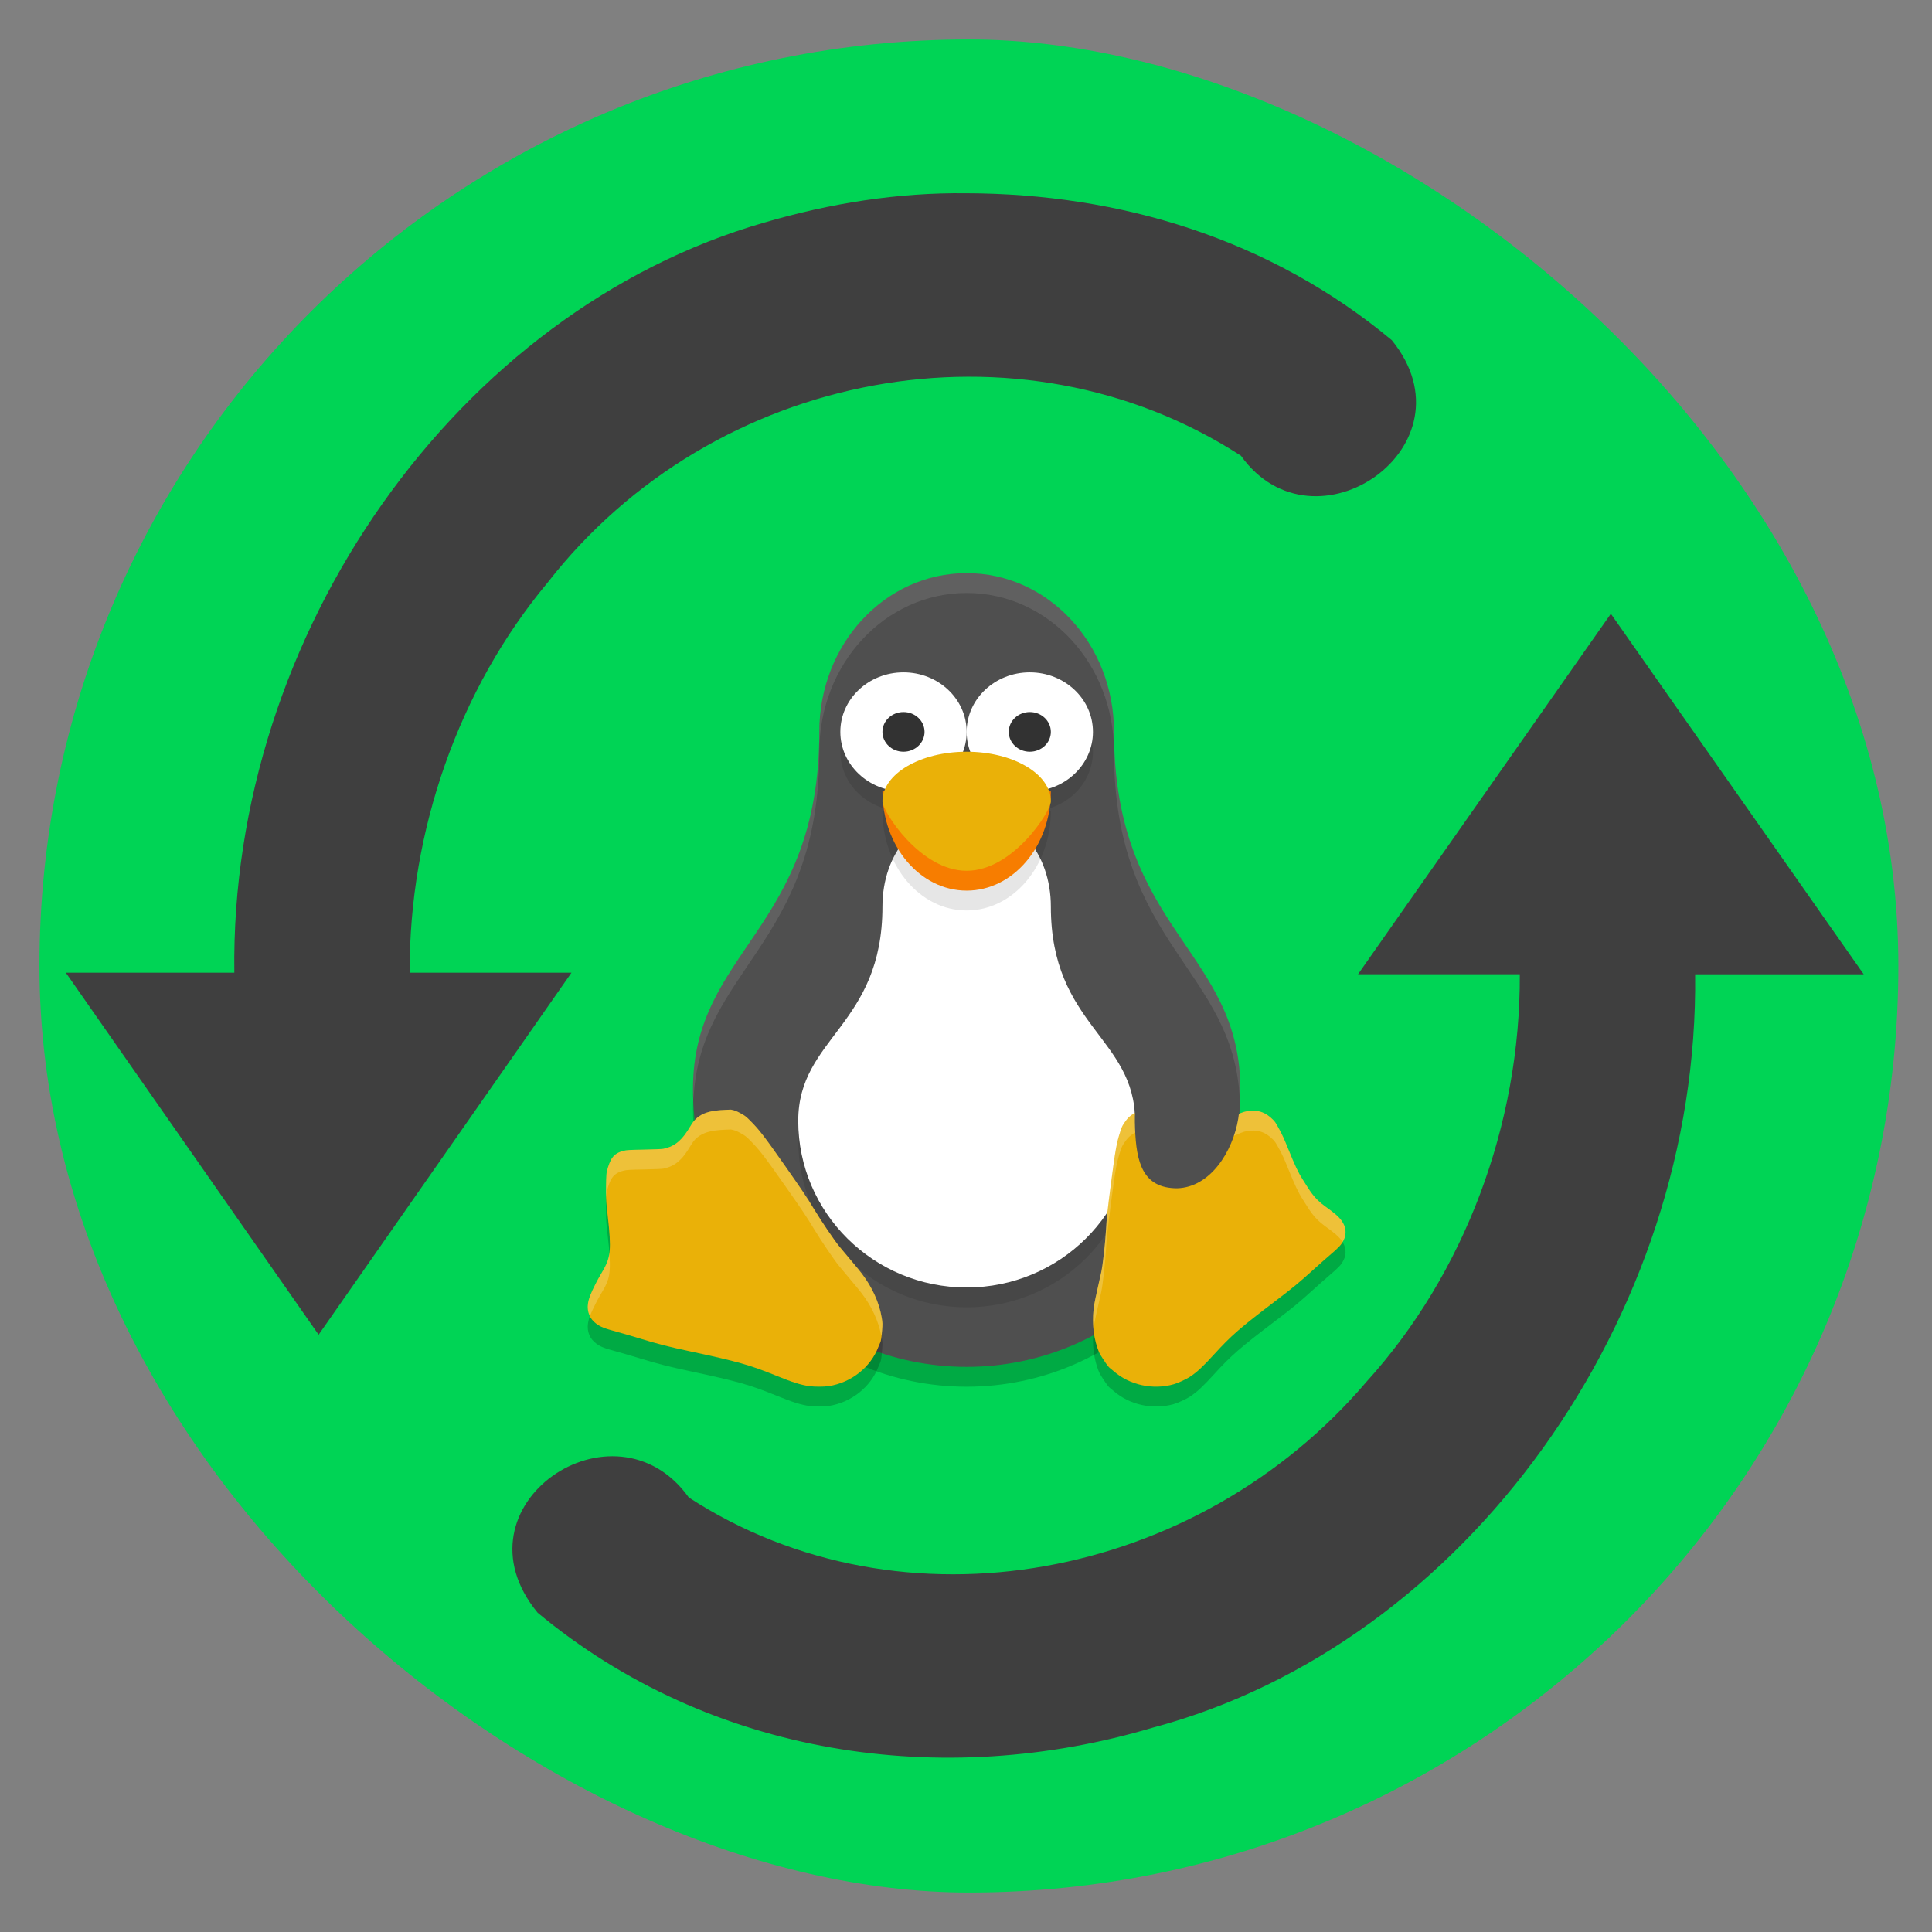 <?xml version="1.0" encoding="UTF-8" standalone="no"?>
<svg
   xmlns:dc="http://purl.org/dc/elements/1.1/"
   xmlns:cc="http://creativecommons.org/ns#"
   xmlns:rdf="http://www.w3.org/1999/02/22-rdf-syntax-ns#"
   xmlns:svg="http://www.w3.org/2000/svg"
   xmlns="http://www.w3.org/2000/svg"
   xmlns:sodipodi="http://sodipodi.sourceforge.net/DTD/sodipodi-0.dtd"
   xmlns:inkscape="http://www.inkscape.org/namespaces/inkscape"
   width="48"
   height="48"
   version="1"
   id="svg12"
   sodipodi:docname="urserver.svg"
   inkscape:version="0.92.2pre0 (973e216, 2017-07-25)">
  <rect width="100%" height="100%" fill="#808080" stroke="none"/>
  <defs
     id="defs16" />
  <sodipodi:namedview
     pagecolor="#ffffff"
     bordercolor="#666666"
     borderopacity="1"
     objecttolerance="10"
     gridtolerance="10"
     guidetolerance="10"
     inkscape:pageopacity="0"
     inkscape:pageshadow="2"
     inkscape:window-width="1360"
     inkscape:window-height="669"
     id="namedview14"
     showgrid="false"
     inkscape:zoom="6.9532167"
     inkscape:cx="18.113119"
     inkscape:cy="17.753973"
     inkscape:window-x="0"
     inkscape:window-y="28"
     inkscape:window-maximized="1"
     inkscape:current-layer="svg12" />
  <rect
     width="46.04"
     height="46.184"
     x="-47.02"
     y="-47.164"
     rx="23.02"
     ry="23.092"
     transform="matrix(0,-1,-1,0,0,0)"
     id="rect2"
     style="fill:#00d455;stroke-width:1.153" />
  <path
     inkscape:connector-curvature="0"
     style="fill:#3f3f3f;stroke-width:1.443"
     d="m 24.005,4.801 c 3.818,0.009 7.55,1.132 10.574,3.651 2.126,2.619 -1.925,5.423 -3.749,2.87 -5.492,-3.553 -13.098,-2.153 -17.23,3.159 -2.198,2.636 -3.437,6.154 -3.422,9.686 h 4.02 L 7.916,33.161 1.635,24.166 H 5.822 C 5.706,15.734 11.378,7.713 18.992,5.529 20.626,5.05 22.309,4.781 24.005,4.801 Z m 16.017,10.449 6.281,8.956 h -4.188 c 0.103,8.533 -5.713,16.644 -13.461,18.713 -5.228,1.561 -11,0.721 -15.296,-2.851 -2.192,-2.662 1.915,-5.44 3.756,-2.863 5.321,3.452 12.633,2.058 16.833,-2.872 2.432,-2.679 3.83,-6.393 3.812,-10.128 h -4.019 l 6.281,-8.956 z"
     id="path8" />
  <g
     transform="matrix(0.523,0,0,0.493,11.464,-482.883)"
     id="g44">
    <path
       style="opacity:0.2"
       d="m 24,1009.362 c -3.878,0 -7,3.568 -7,8 0,10 -6,11 -6,18 0,7.732 5.82,14 13,14 7.18,0 13,-6.268 13,-14 0,-7 -6,-8 -6,-18 0,-4.432 -3.122,-8 -7,-8 z"
       id="path2"
       inkscape:connector-curvature="0" />
    <path
       style="fill:#4f4f4f"
       d="m 24,4 c -3.878,0 -7,3.568 -7,8 0,10 -6,11 -6,18 0,7.732 5.82,14 13,14 7.18,0 13,-6.268 13,-14 0,-7 -6,-8 -6,-18 0,-4.432 -3.122,-8 -7,-8 z"
       transform="translate(0,1004.362)"
       id="path4"
       inkscape:connector-curvature="0" />
    <path
       style="opacity:0.1"
       d="m 24,1021.362 c -2.386,0 -4,2.141 -4,4.8 0,6 -4,6.6 -4,10.8 0,4.639 3.582,8.4 8,8.4 4.418,0 8,-3.761 8,-8.4 0,-4.2 -4,-4.8 -4,-10.8 0,-2.659 -1.614,-4.8 -4,-4.8 z"
       id="path6"
       inkscape:connector-curvature="0" />
    <path
       style="fill:#ffffff"
       d="m 24,1020.362 c -2.386,0 -4,2.141 -4,4.8 0,6 -4,6.6 -4,10.8 0,4.639 3.582,8.4 8,8.4 4.418,0 8,-3.761 8,-8.4 0,-4.2 -4,-4.8 -4,-10.8 0,-2.659 -1.614,-4.8 -4,-4.8 z"
       id="path8-3"
       inkscape:connector-curvature="0" />
    <path
       style="opacity:0.2"
       d="m 16.526,1050.334 c -0.422,-0.067 -0.795,-0.192 -1.612,-0.544 -1.217,-0.524 -1.784,-0.694 -4.012,-1.201 -1.111,-0.253 -1.525,-0.365 -2.489,-0.676 -0.351,-0.113 -0.818,-0.258 -1.039,-0.321 -0.599,-0.172 -0.758,-0.239 -0.977,-0.411 -0.299,-0.235 -0.439,-0.598 -0.385,-1.002 0.034,-0.259 0.125,-0.508 0.375,-1.03 0.334,-0.698 0.604,-0.949 0.655,-1.635 0.03,-0.404 0.005,-0.858 -0.097,-1.804 -0.061,-0.56 -0.075,-0.766 -0.076,-1.122 -9.174e-4,-0.387 0.004,-0.956 0.044,-1.103 0.15,-0.554 0.264,-0.873 0.794,-1.011 0.154,-0.04 0.253,-0.046 0.973,-0.06 0.449,-0.01 0.848,-0.026 0.905,-0.039 0.311,-0.07 0.537,-0.187 0.748,-0.388 0.201,-0.191 0.338,-0.386 0.601,-0.851 0.408,-0.718 1.213,-0.711 1.871,-0.738 0.186,0.039 0.248,0.065 0.453,0.182 0.205,0.118 0.264,0.165 0.442,0.355 0.45,0.478 0.664,0.772 1.673,2.296 0.799,1.208 1.044,1.594 1.366,2.161 0.351,0.618 0.984,1.608 1.218,1.907 0.04,0.051 0.283,0.359 0.541,0.685 0.258,0.326 0.493,0.631 0.524,0.678 0.484,0.673 0.824,1.447 0.945,2.22 0.041,0.269 0.042,0.315 0.019,0.624 -0.029,0.392 -0.054,0.559 -0.096,0.644 -0.017,0.034 -0.055,0.128 -0.083,0.208 -0.37,1.028 -1.292,1.8 -2.361,1.975 -0.227,0.037 -0.678,0.037 -0.919,0 z"
       id="path10"
       inkscape:connector-curvature="0" />
    <path
       style="fill:#eab108"
       d="m 16.526,1049.334 c -0.422,-0.067 -0.795,-0.192 -1.612,-0.544 -1.217,-0.524 -1.784,-0.694 -4.012,-1.201 -1.111,-0.253 -1.525,-0.365 -2.489,-0.676 -0.351,-0.113 -0.818,-0.258 -1.039,-0.321 -0.599,-0.172 -0.758,-0.239 -0.977,-0.411 -0.299,-0.235 -0.439,-0.598 -0.385,-1.002 0.034,-0.259 0.125,-0.508 0.375,-1.03 0.334,-0.698 0.604,-0.949 0.655,-1.635 0.03,-0.404 0.005,-0.858 -0.097,-1.804 -0.061,-0.56 -0.075,-0.766 -0.076,-1.122 -9.174e-4,-0.387 0.004,-0.956 0.044,-1.103 0.15,-0.554 0.264,-0.873 0.794,-1.011 0.154,-0.04 0.253,-0.046 0.973,-0.06 0.449,-0.01 0.848,-0.026 0.905,-0.039 0.311,-0.07 0.537,-0.187 0.748,-0.388 0.201,-0.191 0.338,-0.386 0.601,-0.851 0.408,-0.718 1.213,-0.711 1.871,-0.738 0.186,0.039 0.248,0.065 0.453,0.182 0.205,0.118 0.264,0.165 0.442,0.355 0.45,0.478 0.664,0.772 1.673,2.296 0.799,1.208 1.044,1.594 1.366,2.161 0.351,0.618 0.984,1.608 1.218,1.907 0.04,0.051 0.283,0.359 0.541,0.685 0.258,0.326 0.493,0.631 0.524,0.678 0.484,0.673 0.824,1.447 0.945,2.22 0.041,0.269 0.042,0.315 0.019,0.624 -0.029,0.392 -0.054,0.559 -0.096,0.644 -0.017,0.034 -0.055,0.128 -0.083,0.208 -0.37,1.028 -1.292,1.8 -2.361,1.975 -0.227,0.037 -0.678,0.037 -0.919,0 z"
       id="path12"
       inkscape:connector-curvature="0" />
    <path
       style="opacity:0.2"
       d="m 34.62,1049.853 c 0.331,-0.232 0.595,-0.493 1.142,-1.129 0.813,-0.946 1.224,-1.325 2.906,-2.68 0.839,-0.676 1.144,-0.943 1.832,-1.606 0.251,-0.241 0.587,-0.557 0.748,-0.702 0.437,-0.394 0.544,-0.516 0.657,-0.752 0.155,-0.321 0.119,-0.682 -0.1,-0.997 -0.14,-0.202 -0.323,-0.371 -0.76,-0.702 -0.583,-0.442 -0.75,-0.823 -1.087,-1.374 -0.198,-0.325 -0.372,-0.714 -0.688,-1.546 -0.187,-0.492 -0.264,-0.67 -0.415,-0.968 -0.164,-0.323 -0.198,-0.378 -0.295,-0.484 -0.364,-0.399 -0.769,-0.534 -1.28,-0.427 -0.148,0.031 -0.235,0.067 -0.855,0.357 -0.387,0.179 -0.734,0.333 -0.788,0.346 -0.295,0.072 -0.538,0.068 -0.803,-0.01 -0.253,-0.075 -0.453,0.02 -0.876,-0.259 -0.289,-0.189 -0.599,-0.425 -0.821,-0.487 -0.308,-0.085 -0.307,-0.085 -0.595,-0.053 -0.277,0.034 -0.482,0.114 -0.707,0.29 -0.142,0.111 -0.184,0.158 -0.308,0.341 -0.125,0.185 -0.154,0.248 -0.225,0.481 -0.179,0.587 -0.236,0.922 -0.444,2.615 -0.165,1.342 -0.208,1.767 -0.24,2.374 -0.035,0.662 -0.151,1.753 -0.223,2.101 -0.012,0.059 -0.088,0.418 -0.168,0.798 -0.08,0.38 -0.151,0.733 -0.156,0.785 -0.125,0.764 -0.083,1.552 0.144,2.248 0.081,0.242 0.099,0.28 0.25,0.528 0.192,0.315 0.285,0.444 0.358,0.497 0.029,0.021 0.101,0.084 0.16,0.139 0.755,0.703 1.871,0.961 2.857,0.66 0.209,-0.064 0.594,-0.253 0.783,-0.384 z"
       id="path14"
       inkscape:connector-curvature="0" />
    <path
       style="fill:#eab108"
       d="m 34.62,1048.853 c 0.331,-0.232 0.595,-0.493 1.142,-1.129 0.813,-0.946 1.224,-1.325 2.906,-2.68 0.839,-0.676 1.144,-0.943 1.832,-1.606 0.251,-0.241 0.587,-0.557 0.748,-0.702 0.437,-0.394 0.544,-0.516 0.657,-0.752 0.155,-0.321 0.119,-0.682 -0.1,-0.997 -0.14,-0.202 -0.323,-0.371 -0.76,-0.702 -0.583,-0.442 -0.75,-0.823 -1.087,-1.374 -0.198,-0.325 -0.372,-0.714 -0.688,-1.546 -0.187,-0.492 -0.264,-0.67 -0.415,-0.968 -0.164,-0.323 -0.198,-0.378 -0.295,-0.484 -0.364,-0.399 -0.769,-0.534 -1.28,-0.427 -0.148,0.031 -0.235,0.067 -0.855,0.357 -0.387,0.179 -0.734,0.333 -0.788,0.346 -0.295,0.072 -0.538,0.068 -0.803,-0.01 -0.253,-0.075 -0.453,0.02 -0.876,-0.259 -0.289,-0.189 -0.599,-0.425 -0.821,-0.487 -0.308,-0.085 -0.307,-0.085 -0.595,-0.053 -0.277,0.034 -0.482,0.114 -0.707,0.29 -0.142,0.111 -0.184,0.158 -0.308,0.341 -0.125,0.185 -0.154,0.248 -0.225,0.481 -0.179,0.587 -0.236,0.922 -0.444,2.615 -0.165,1.342 -0.208,1.767 -0.24,2.374 -0.035,0.662 -0.151,1.753 -0.223,2.101 -0.012,0.059 -0.088,0.418 -0.168,0.798 -0.08,0.38 -0.151,0.733 -0.156,0.785 -0.125,0.764 -0.083,1.552 0.144,2.248 0.081,0.242 0.099,0.28 0.25,0.528 0.192,0.315 0.285,0.444 0.358,0.497 0.029,0.021 0.101,0.084 0.16,0.139 0.755,0.703 1.871,0.961 2.857,0.66 0.209,-0.064 0.594,-0.253 0.783,-0.384 z"
       id="path16"
       inkscape:connector-curvature="0" />
    <circle
       style="opacity:0.1"
       cx="21"
       cy="1017.362"
       r="3"
       id="circle18" />
    <circle
       style="fill:#ffffff"
       cx="21"
       cy="1016.362"
       r="3"
       id="circle20" />
    <circle
       style="fill:#323232"
       cx="21"
       cy="1016.362"
       r="1"
       id="circle22" />
    <circle
       style="opacity:0.1"
       cx="27"
       cy="1017.362"
       r="3"
       id="circle24" />
    <circle
       style="fill:#ffffff"
       cx="27"
       cy="1016.362"
       r="3"
       id="circle26" />
    <path
       style="opacity:0.1"
       d="m 28,1020.362 c 0,2.761 -1.791,5 -4,5 -2.209,0 -4,-2.239 -4,-5 z"
       id="path28"
       inkscape:connector-curvature="0" />
    <path
       style="fill:#f77d00"
       d="m 28,1019.362 c 0,2.761 -1.791,5 -4,5 -2.209,0 -4,-2.239 -4,-5 z"
       id="path30"
       inkscape:connector-curvature="0" />
    <circle
       style="fill:#323232"
       cx="27"
       cy="1016.362"
       r="1"
       id="circle32" />
    <path
       style="fill:#eab108"
       d="m 28,1019.862 c 0,0.5 -1.791,3.5 -4,3.5 -2.209,0 -4,-3 -4,-3.5 0,-1.381 1.791,-2.5 4,-2.5 2.209,0 4,1.119 4,2.5 z"
       id="path34"
       inkscape:connector-curvature="0" />
    <path
       style="opacity:0.2;fill:#ffffff"
       d="m 32.832,31.002 c -0.074,-0.007 -0.147,0.002 -0.291,0.018 -0.277,0.034 -0.481,0.113 -0.707,0.289 -0.142,0.111 -0.183,0.159 -0.307,0.342 -0.125,0.185 -0.155,0.247 -0.227,0.48 -0.179,0.587 -0.235,0.924 -0.443,2.617 -0.165,1.342 -0.208,1.765 -0.24,2.373 -0.035,0.662 -0.151,1.754 -0.223,2.102 -0.012,0.059 -0.088,0.417 -0.168,0.797 -0.08,0.38 -0.152,0.733 -0.158,0.785 -0.073,0.446 -0.079,0.899 -0.035,1.338 0.011,-0.113 0.017,-0.226 0.035,-0.338 0.006,-0.052 0.078,-0.405 0.158,-0.785 0.08,-0.38 0.156,-0.738 0.168,-0.797 0.072,-0.348 0.187,-1.44 0.223,-2.102 0.032,-0.608 0.075,-1.031 0.24,-2.373 0.208,-1.693 0.264,-2.031 0.443,-2.617 0.071,-0.233 0.102,-0.296 0.227,-0.48 0.124,-0.183 0.164,-0.231 0.307,-0.342 0.226,-0.176 0.43,-0.255 0.707,-0.289 0.288,-0.032 0.287,-0.032 0.596,0.053 0.222,0.061 0.533,0.297 0.822,0.486 0.422,0.279 0.622,0.185 0.875,0.26 0.265,0.078 0.508,0.082 0.803,0.01 0.055,-0.013 0.402,-0.166 0.789,-0.346 0.62,-0.29 0.707,-0.326 0.855,-0.357 0.511,-0.107 0.915,0.027 1.279,0.426 0.097,0.106 0.13,0.162 0.295,0.484 0.152,0.298 0.229,0.476 0.416,0.969 0.317,0.832 0.489,1.22 0.688,1.545 0.337,0.551 0.505,0.933 1.088,1.375 0.436,0.331 0.62,0.5 0.76,0.701 0.018,0.026 0.027,0.055 0.043,0.082 0.016,-0.028 0.042,-0.052 0.057,-0.084 0.155,-0.321 0.119,-0.683 -0.1,-0.998 -0.14,-0.202 -0.324,-0.37 -0.76,-0.701 -0.583,-0.442 -0.751,-0.824 -1.088,-1.375 -0.198,-0.325 -0.371,-0.713 -0.688,-1.545 -0.187,-0.492 -0.264,-0.671 -0.416,-0.969 -0.164,-0.323 -0.198,-0.378 -0.295,-0.484 C 38.196,31.152 37.792,31.018 37.281,31.125 c -0.148,0.031 -0.235,0.067 -0.855,0.357 -0.387,0.179 -0.734,0.333 -0.789,0.346 -0.295,0.072 -0.537,0.068 -0.803,-0.01 -0.253,-0.075 -0.453,0.019 -0.875,-0.26 -0.289,-0.189 -0.6,-0.425 -0.822,-0.486 -0.154,-0.043 -0.23,-0.064 -0.305,-0.07 z"
       transform="translate(0,1004.362)"
       id="path36"
       inkscape:connector-curvature="0" />
    <path
       style="fill:#4f4f4f"
       d="m 34,1039.362 c -1.657,0 -1.939,-1.344 -2,-3 -0.066,-1.806 0.116,-2.851 3,-3 3.238,-1.232 2.164,5.904 -1,6 z"
       id="path38"
       inkscape:connector-curvature="0" />
    <path
       style="opacity:0.1;fill:#ffffff"
       d="m 24,4 c -3.878,0 -7,3.568 -7,8 0,10 -6,11 -6,18 0,0.181 0.019,0.356 0.025,0.535 C 11.292,23.964 17,22.767 17,13 c 0,-4.432 3.122,-8 7,-8 3.878,0 7,3.568 7,8 0,9.767 5.708,10.964 5.975,17.535 C 36.981,30.356 37,30.181 37,30 37,23 31,22 31,12 31,7.568 27.878,4 24,4 Z"
       transform="translate(0,1004.362)"
       id="path40"
       inkscape:connector-curvature="0" />
    <path
       style="opacity:0.2;fill:#ffffff"
       d="m 12.805,31.037 c -0.658,0.027 -1.463,0.018 -1.871,0.736 -0.262,0.465 -0.399,0.661 -0.6,0.852 -0.211,0.201 -0.437,0.317 -0.748,0.387 -0.058,0.013 -0.458,0.029 -0.906,0.039 -0.721,0.014 -0.819,0.021 -0.973,0.061 -0.531,0.138 -0.645,0.458 -0.795,1.012 -0.04,0.147 -0.044,0.715 -0.043,1.102 1.889e-4,0.076 0.014,0.171 0.016,0.238 0.007,-0.139 0.013,-0.286 0.027,-0.34 0.15,-0.554 0.264,-0.874 0.795,-1.012 0.154,-0.04 0.252,-0.047 0.973,-0.061 0.449,-0.01 0.849,-0.026 0.906,-0.039 0.311,-0.07 0.537,-0.186 0.748,-0.387 0.201,-0.191 0.337,-0.386 0.6,-0.852 0.408,-0.718 1.214,-0.71 1.871,-0.736 0.186,0.039 0.249,0.065 0.453,0.182 0.205,0.118 0.263,0.164 0.441,0.354 0.45,0.478 0.665,0.773 1.674,2.297 0.799,1.208 1.043,1.595 1.365,2.162 0.351,0.618 0.984,1.607 1.219,1.906 0.04,0.051 0.283,0.36 0.541,0.686 0.258,0.326 0.493,0.631 0.523,0.678 0.463,0.644 0.788,1.38 0.922,2.119 0.013,-0.097 0.029,-0.108 0.041,-0.275 0.023,-0.308 0.023,-0.354 -0.018,-0.623 -0.121,-0.773 -0.461,-1.547 -0.945,-2.221 -0.03,-0.047 -0.266,-0.352 -0.523,-0.678 -0.258,-0.326 -0.501,-0.635 -0.541,-0.686 -0.235,-0.299 -0.868,-1.289 -1.219,-1.906 -0.322,-0.567 -0.566,-0.954 -1.365,-2.162 -1.009,-1.524 -1.224,-1.819 -1.674,-2.297 -0.179,-0.19 -0.236,-0.235 -0.441,-0.354 -0.204,-0.117 -0.267,-0.143 -0.453,-0.182 z m -5.779,7.211 c -0.07,0.608 -0.322,0.879 -0.639,1.539 -0.25,0.522 -0.341,0.77 -0.375,1.029 -0.03,0.228 0.007,0.441 0.094,0.627 0.058,-0.169 0.143,-0.368 0.281,-0.656 0.334,-0.698 0.603,-0.948 0.654,-1.635 0.018,-0.239 0.01,-0.538 -0.016,-0.904 z"
       transform="translate(0,1004.362)"
       id="path42"
       inkscape:connector-curvature="0" />
  </g>
</svg>
